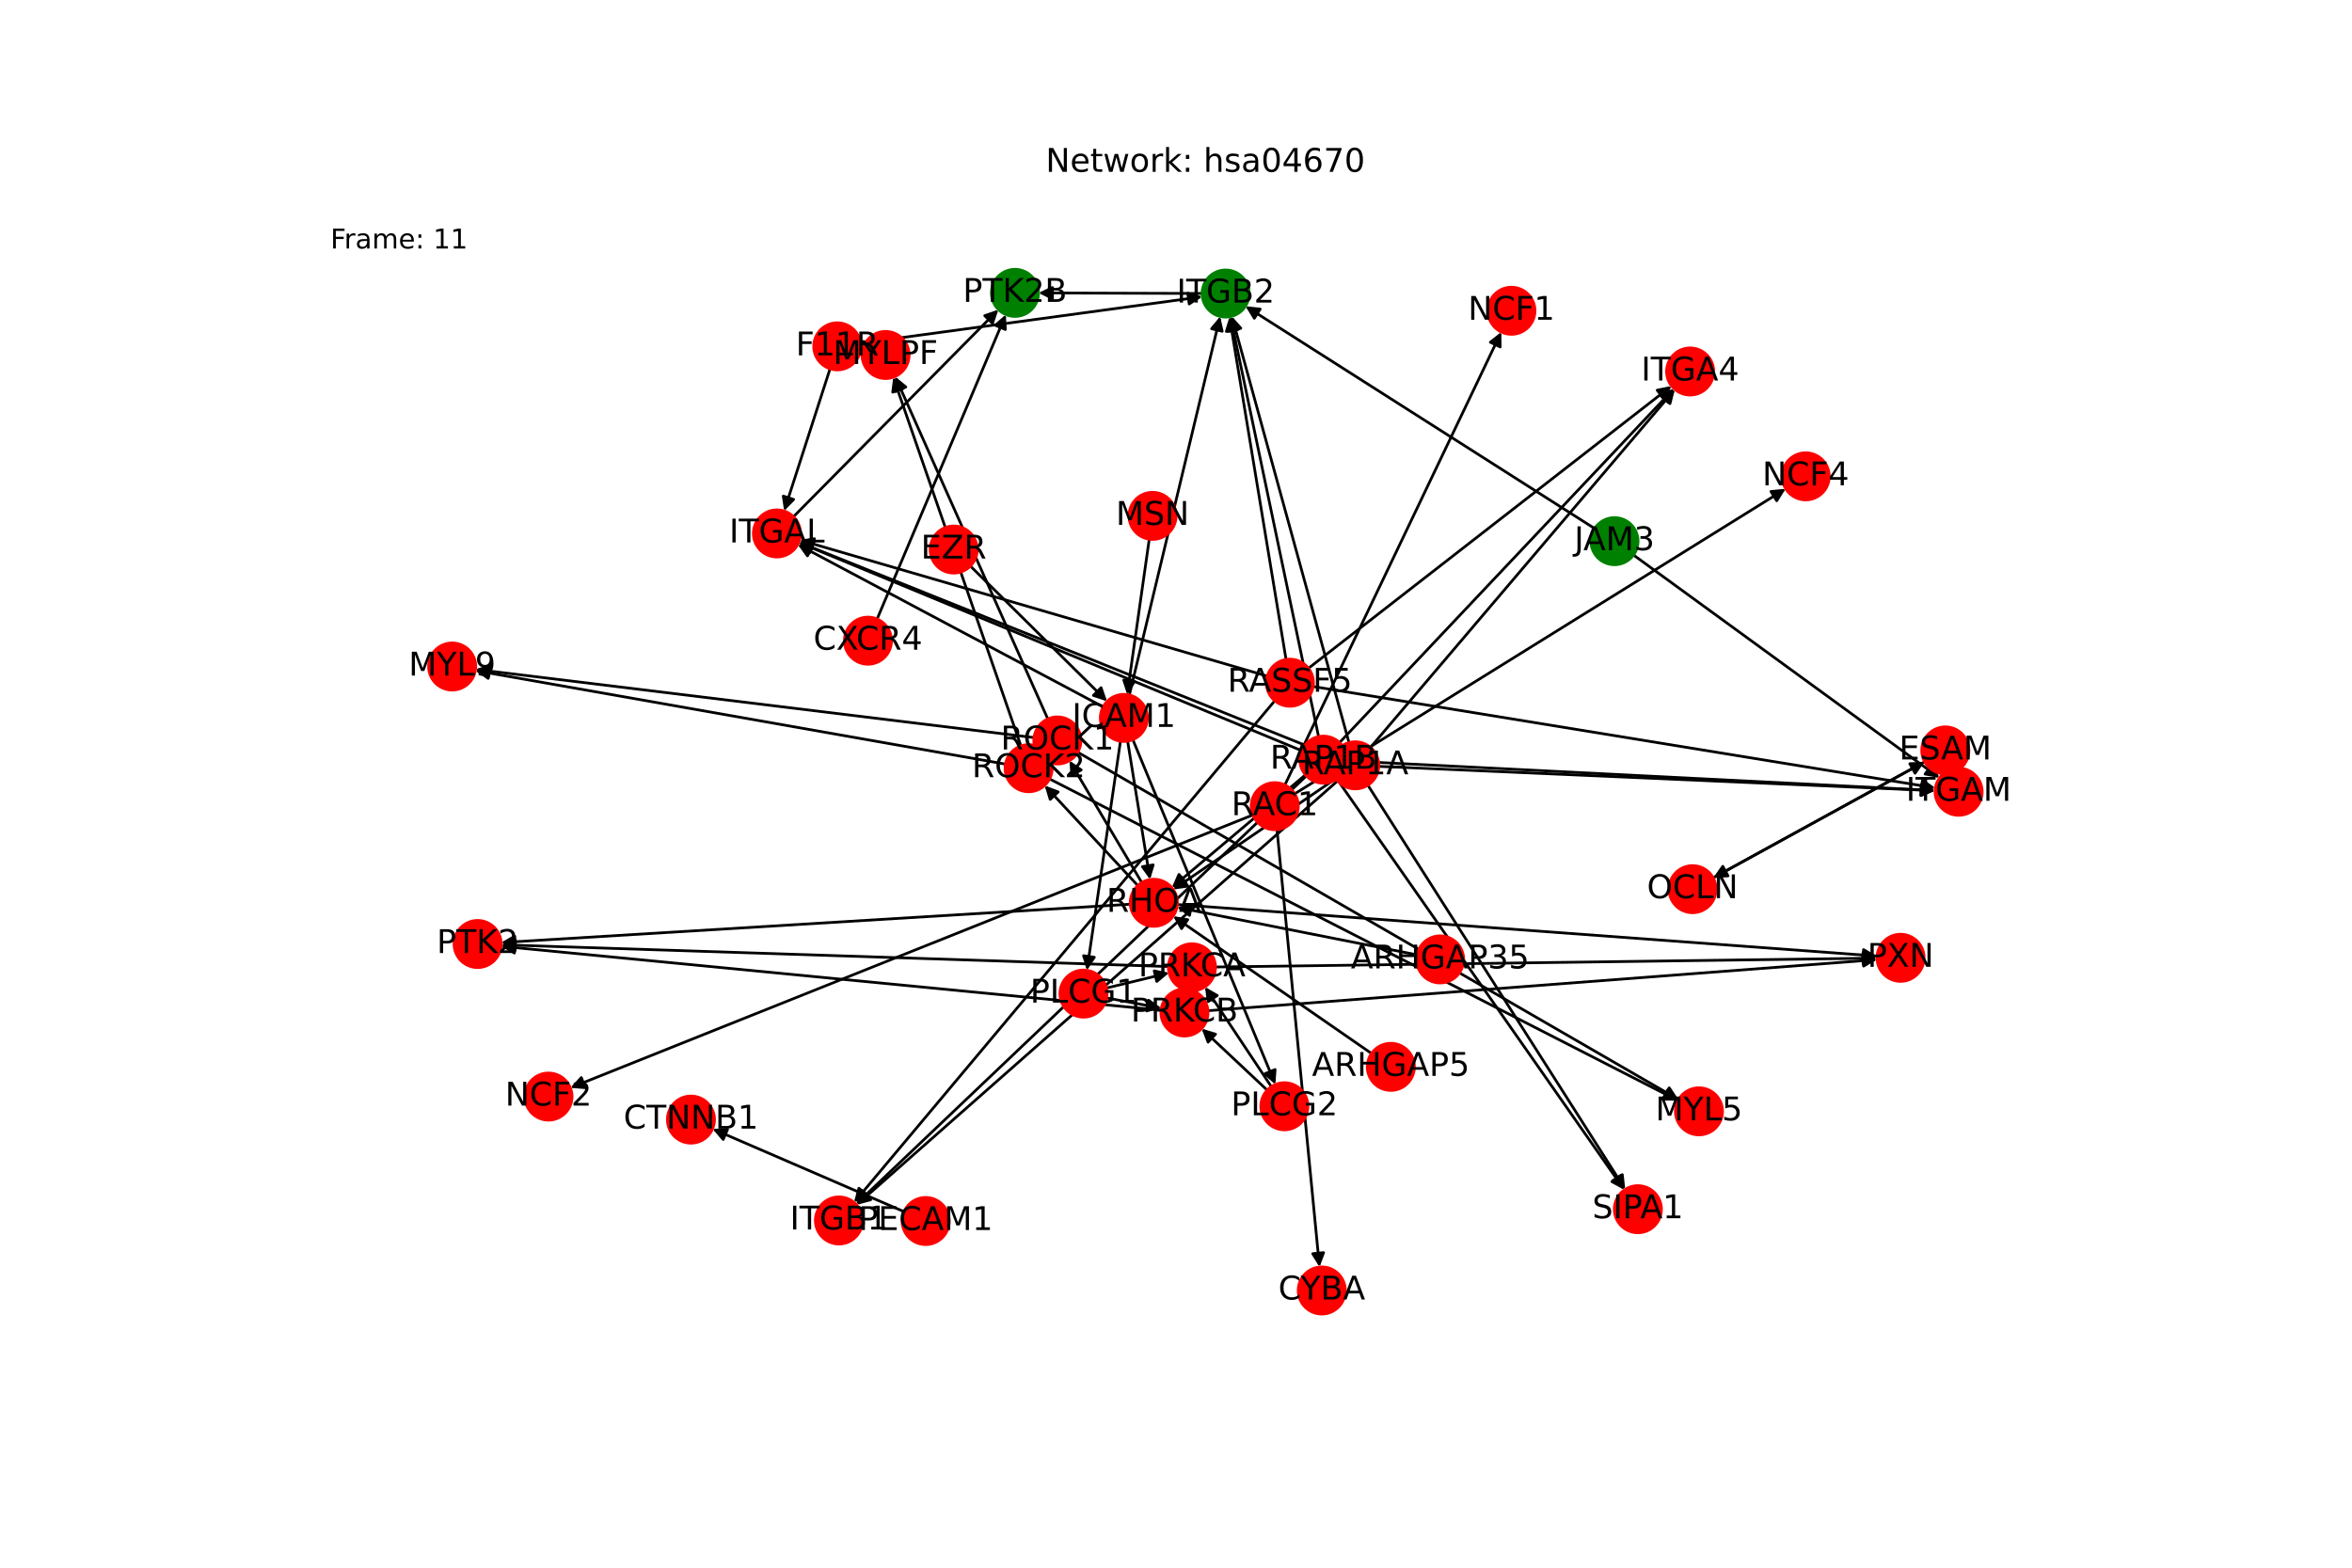 <?xml version="1.0" encoding="utf-8" standalone="no"?>
<!DOCTYPE svg PUBLIC "-//W3C//DTD SVG 1.1//EN"
  "http://www.w3.org/Graphics/SVG/1.1/DTD/svg11.dtd">
<!-- Created with matplotlib (https://matplotlib.org/) -->
<svg height="576pt" version="1.1" viewBox="0 0 864 576" width="864pt" xmlns="http://www.w3.org/2000/svg" xmlns:xlink="http://www.w3.org/1999/xlink">
 <defs>
  <style type="text/css">*{stroke-linecap:butt;stroke-linejoin:round;}</style>
 </defs>
 <g id="figure_1">
  <g id="patch_1">
   <path d="M 0 576 
L 864 576 
L 864 0 
L 0 0 
z
" style="fill:#ffffff;"/>
  </g>
  <g id="axes_1">
   <g id="patch_2">
    <path clip-path="url(#pac9d0207e3)" d="M 332.098 445.188 
Q 296.933 429.992 262.794 415.238 
" style="fill:none;stroke:#000000;stroke-linecap:round;"/>
    <path clip-path="url(#pac9d0207e3)" d="M 265.672 418.661 
L 262.794 415.238 
L 267.259 414.989 
L 265.672 418.661 
z
" style="stroke:#000000;stroke-linecap:round;"/>
   </g>
   <g id="patch_3">
    <path clip-path="url(#pac9d0207e3)" d="M 441.574 107.825 
Q 411.543 107.73 382.629 107.638 
" style="fill:none;stroke:#000000;stroke-linecap:round;"/>
    <path clip-path="url(#pac9d0207e3)" d="M 386.623 109.651 
L 382.629 107.638 
L 386.635 105.651 
L 386.623 109.651 
z
" style="stroke:#000000;stroke-linecap:round;"/>
   </g>
   <g id="patch_4">
    <path clip-path="url(#pac9d0207e3)" d="M 316.151 126.091 
Q 378.901 117.555 440.543 109.17 
" style="fill:none;stroke:#000000;stroke-linecap:round;"/>
    <path clip-path="url(#pac9d0207e3)" d="M 436.31 107.727 
L 440.543 109.17 
L 436.849 111.691 
L 436.31 107.727 
z
" style="stroke:#000000;stroke-linecap:round;"/>
   </g>
   <g id="patch_5">
    <path clip-path="url(#pac9d0207e3)" d="M 304.912 135.502 
Q 296.487 161.628 288.406 186.689 
" style="fill:none;stroke:#000000;stroke-linecap:round;"/>
    <path clip-path="url(#pac9d0207e3)" d="M 291.537 183.496 
L 288.406 186.689 
L 287.73 182.268 
L 291.537 183.496 
z
" style="stroke:#000000;stroke-linecap:round;"/>
   </g>
   <g id="patch_6">
    <path clip-path="url(#pac9d0207e3)" d="M 291.496 189.84 
Q 329.128 151.802 365.973 114.558 
" style="fill:none;stroke:#000000;stroke-linecap:round;"/>
    <path clip-path="url(#pac9d0207e3)" d="M 361.738 115.995 
L 365.973 114.558 
L 364.581 118.808 
L 361.738 115.995 
z
" style="stroke:#000000;stroke-linecap:round;"/>
   </g>
   <g id="patch_7">
    <path clip-path="url(#pac9d0207e3)" d="M 415.199 332.23 
Q 299.649 339.276 185.216 346.253 
" style="fill:none;stroke:#000000;stroke-linecap:round;"/>
    <path clip-path="url(#pac9d0207e3)" d="M 189.33 348.005 
L 185.216 346.253 
L 189.087 344.013 
L 189.33 348.005 
z
" style="stroke:#000000;stroke-linecap:round;"/>
   </g>
   <g id="patch_8">
    <path clip-path="url(#pac9d0207e3)" d="M 432.479 332.34 
Q 561.003 341.81 688.412 351.198 
" style="fill:none;stroke:#000000;stroke-linecap:round;"/>
    <path clip-path="url(#pac9d0207e3)" d="M 684.57 348.909 
L 688.412 351.198 
L 684.276 352.899 
L 684.57 348.909 
z
" style="stroke:#000000;stroke-linecap:round;"/>
   </g>
   <g id="patch_9">
    <path clip-path="url(#pac9d0207e3)" d="M 419.423 324.258 
Q 406.136 301.881 393.42 280.464 
" style="fill:none;stroke:#000000;stroke-linecap:round;"/>
    <path clip-path="url(#pac9d0207e3)" d="M 393.743 284.924 
L 393.42 280.464 
L 397.182 282.882 
L 393.743 284.924 
z
" style="stroke:#000000;stroke-linecap:round;"/>
   </g>
   <g id="patch_10">
    <path clip-path="url(#pac9d0207e3)" d="M 417.948 325.362 
Q 400.855 306.981 384.524 289.417 
" style="fill:none;stroke:#000000;stroke-linecap:round;"/>
    <path clip-path="url(#pac9d0207e3)" d="M 385.783 293.709 
L 384.524 289.417 
L 388.712 290.985 
L 385.783 293.709 
z
" style="stroke:#000000;stroke-linecap:round;"/>
   </g>
   <g id="patch_11">
    <path clip-path="url(#pac9d0207e3)" d="M 585.774 194.186 
Q 521.653 153.344 458.475 113.103 
" style="fill:none;stroke:#000000;stroke-linecap:round;"/>
    <path clip-path="url(#pac9d0207e3)" d="M 460.775 116.939 
L 458.475 113.103 
L 462.924 113.565 
L 460.775 116.939 
z
" style="stroke:#000000;stroke-linecap:round;"/>
   </g>
   <g id="patch_12">
    <path clip-path="url(#pac9d0207e3)" d="M 600.08 203.938 
Q 656.287 244.872 711.59 285.148 
" style="fill:none;stroke:#000000;stroke-linecap:round;"/>
    <path clip-path="url(#pac9d0207e3)" d="M 709.534 281.176 
L 711.59 285.148 
L 707.179 284.41 
L 709.534 281.176 
z
" style="stroke:#000000;stroke-linecap:round;"/>
   </g>
   <g id="patch_13">
    <path clip-path="url(#pac9d0207e3)" d="M 469.109 304.829 
Q 476.912 385.18 484.607 464.418 
" style="fill:none;stroke:#000000;stroke-linecap:round;"/>
    <path clip-path="url(#pac9d0207e3)" d="M 486.211 460.244 
L 484.607 464.418 
L 482.23 460.63 
L 486.211 460.244 
z
" style="stroke:#000000;stroke-linecap:round;"/>
   </g>
   <g id="patch_14">
    <path clip-path="url(#pac9d0207e3)" d="M 460.232 299.424 
Q 334.882 349.555 210.569 399.271 
" style="fill:none;stroke:#000000;stroke-linecap:round;"/>
    <path clip-path="url(#pac9d0207e3)" d="M 215.026 399.643 
L 210.569 399.271 
L 213.541 395.929 
L 215.026 399.643 
z
" style="stroke:#000000;stroke-linecap:round;"/>
   </g>
   <g id="patch_15">
    <path clip-path="url(#pac9d0207e3)" d="M 472.004 288.395 
Q 511.745 205.192 551.005 122.998 
" style="fill:none;stroke:#000000;stroke-linecap:round;"/>
    <path clip-path="url(#pac9d0207e3)" d="M 547.476 125.746 
L 551.005 122.998 
L 551.086 127.47 
L 547.476 125.746 
z
" style="stroke:#000000;stroke-linecap:round;"/>
   </g>
   <g id="patch_16">
    <path clip-path="url(#pac9d0207e3)" d="M 475.626 291.639 
Q 565.793 235.614 655.009 180.178 
" style="fill:none;stroke:#000000;stroke-linecap:round;"/>
    <path clip-path="url(#pac9d0207e3)" d="M 650.556 180.59 
L 655.009 180.178 
L 652.667 183.988 
L 650.556 180.59 
z
" style="stroke:#000000;stroke-linecap:round;"/>
   </g>
   <g id="patch_17">
    <path clip-path="url(#pac9d0207e3)" d="M 468.275 257.479 
Q 391.01 349.636 314.463 440.935 
" style="fill:none;stroke:#000000;stroke-linecap:round;"/>
    <path clip-path="url(#pac9d0207e3)" d="M 318.565 439.155 
L 314.463 440.935 
L 315.5 436.585 
L 318.565 439.155 
z
" style="stroke:#000000;stroke-linecap:round;"/>
   </g>
   <g id="patch_18">
    <path clip-path="url(#pac9d0207e3)" d="M 480.675 245.527 
Q 547.353 193.666 613.148 142.491 
" style="fill:none;stroke:#000000;stroke-linecap:round;"/>
    <path clip-path="url(#pac9d0207e3)" d="M 608.763 143.368 
L 613.148 142.491 
L 611.219 146.526 
L 608.763 143.368 
z
" style="stroke:#000000;stroke-linecap:round;"/>
   </g>
   <g id="patch_19">
    <path clip-path="url(#pac9d0207e3)" d="M 465.526 248.424 
Q 379.622 223.421 294.791 198.731 
" style="fill:none;stroke:#000000;stroke-linecap:round;"/>
    <path clip-path="url(#pac9d0207e3)" d="M 298.073 201.769 
L 294.791 198.731 
L 299.191 197.928 
L 298.073 201.769 
z
" style="stroke:#000000;stroke-linecap:round;"/>
   </g>
   <g id="patch_20">
    <path clip-path="url(#pac9d0207e3)" d="M 472.428 242.295 
Q 462.035 179.347 451.825 117.502 
" style="fill:none;stroke:#000000;stroke-linecap:round;"/>
    <path clip-path="url(#pac9d0207e3)" d="M 450.503 121.774 
L 451.825 117.502 
L 454.45 121.122 
L 450.503 121.774 
z
" style="stroke:#000000;stroke-linecap:round;"/>
   </g>
   <g id="patch_21">
    <path clip-path="url(#pac9d0207e3)" d="M 482.389 252.238 
Q 596.667 270.874 709.842 289.33 
" style="fill:none;stroke:#000000;stroke-linecap:round;"/>
    <path clip-path="url(#pac9d0207e3)" d="M 706.216 286.713 
L 709.842 289.33 
L 705.572 290.66 
L 706.216 286.713 
z
" style="stroke:#000000;stroke-linecap:round;"/>
   </g>
   <g id="patch_22">
    <path clip-path="url(#pac9d0207e3)" d="M 322.212 227.424 
Q 345.845 171.503 369.043 116.612 
" style="fill:none;stroke:#000000;stroke-linecap:round;"/>
    <path clip-path="url(#pac9d0207e3)" d="M 365.644 119.518 
L 369.043 116.612 
L 369.329 121.075 
L 365.644 119.518 
z
" style="stroke:#000000;stroke-linecap:round;"/>
   </g>
   <g id="patch_23">
    <path clip-path="url(#pac9d0207e3)" d="M 405.209 259.709 
Q 349.129 229.887 294.036 200.589 
" style="fill:none;stroke:#000000;stroke-linecap:round;"/>
    <path clip-path="url(#pac9d0207e3)" d="M 296.629 204.233 
L 294.036 200.589 
L 298.507 200.701 
L 296.629 204.233 
z
" style="stroke:#000000;stroke-linecap:round;"/>
   </g>
   <g id="patch_24">
    <path clip-path="url(#pac9d0207e3)" d="M 414.869 255.356 
Q 431.541 185.815 447.952 117.362 
" style="fill:none;stroke:#000000;stroke-linecap:round;"/>
    <path clip-path="url(#pac9d0207e3)" d="M 445.074 120.785 
L 447.952 117.362 
L 448.964 121.718 
L 445.074 120.785 
z
" style="stroke:#000000;stroke-linecap:round;"/>
   </g>
   <g id="patch_25">
    <path clip-path="url(#pac9d0207e3)" d="M 414.234 272.319 
Q 418.347 297.736 422.282 322.049 
" style="fill:none;stroke:#000000;stroke-linecap:round;"/>
    <path clip-path="url(#pac9d0207e3)" d="M 423.617 317.781 
L 422.282 322.049 
L 419.668 318.42 
L 423.617 317.781 
z
" style="stroke:#000000;stroke-linecap:round;"/>
   </g>
   <g id="patch_26">
    <path clip-path="url(#pac9d0207e3)" d="M 411.598 272.34 
Q 405.439 314.419 399.442 355.391 
" style="fill:none;stroke:#000000;stroke-linecap:round;"/>
    <path clip-path="url(#pac9d0207e3)" d="M 402 351.723 
L 399.442 355.391 
L 398.042 351.144 
L 402 351.723 
z
" style="stroke:#000000;stroke-linecap:round;"/>
   </g>
   <g id="patch_27">
    <path clip-path="url(#pac9d0207e3)" d="M 416.16 271.782 
Q 442.333 335.122 468.078 397.43 
" style="fill:none;stroke:#000000;stroke-linecap:round;"/>
    <path clip-path="url(#pac9d0207e3)" d="M 468.399 392.969 
L 468.078 397.43 
L 464.702 394.497 
L 468.399 392.969 
z
" style="stroke:#000000;stroke-linecap:round;"/>
   </g>
   <g id="patch_28">
    <path clip-path="url(#pac9d0207e3)" d="M 629.343 322.533 
Q 668.178 301.211 706.033 280.427 
" style="fill:none;stroke:#000000;stroke-linecap:round;"/>
    <path clip-path="url(#pac9d0207e3)" d="M 701.564 280.599 
L 706.033 280.427 
L 703.489 284.105 
L 701.564 280.599 
z
" style="stroke:#000000;stroke-linecap:round;"/>
   </g>
   <g id="patch_29">
    <path clip-path="url(#pac9d0207e3)" d="M 707.012 279.889 
Q 668.177 301.212 630.321 321.996 
" style="fill:none;stroke:#000000;stroke-linecap:round;"/>
    <path clip-path="url(#pac9d0207e3)" d="M 634.79 321.824 
L 630.321 321.996 
L 632.865 318.318 
L 634.79 321.824 
z
" style="stroke:#000000;stroke-linecap:round;"/>
   </g>
   <g id="patch_30">
    <path clip-path="url(#pac9d0207e3)" d="M 395.926 276.392 
Q 506.27 340.194 615.646 403.436 
" style="fill:none;stroke:#000000;stroke-linecap:round;"/>
    <path clip-path="url(#pac9d0207e3)" d="M 613.185 399.702 
L 615.646 403.436 
L 611.182 403.165 
L 613.185 399.702 
z
" style="stroke:#000000;stroke-linecap:round;"/>
   </g>
   <g id="patch_31">
    <path clip-path="url(#pac9d0207e3)" d="M 379.828 271.006 
Q 277.264 258.474 175.809 246.077 
" style="fill:none;stroke:#000000;stroke-linecap:round;"/>
    <path clip-path="url(#pac9d0207e3)" d="M 179.537 248.547 
L 175.809 246.077 
L 180.022 244.577 
L 179.537 248.547 
z
" style="stroke:#000000;stroke-linecap:round;"/>
   </g>
   <g id="patch_32">
    <path clip-path="url(#pac9d0207e3)" d="M 384.901 264.143 
Q 356.871 201.24 329.295 139.359 
" style="fill:none;stroke:#000000;stroke-linecap:round;"/>
    <path clip-path="url(#pac9d0207e3)" d="M 329.096 143.827 
L 329.295 139.359 
L 332.75 142.198 
L 329.096 143.827 
z
" style="stroke:#000000;stroke-linecap:round;"/>
   </g>
   <g id="patch_33">
    <path clip-path="url(#pac9d0207e3)" d="M 385.571 286.201 
Q 500.988 345.293 615.41 403.875 
" style="fill:none;stroke:#000000;stroke-linecap:round;"/>
    <path clip-path="url(#pac9d0207e3)" d="M 612.761 400.272 
L 615.41 403.875 
L 610.938 403.832 
L 612.761 400.272 
z
" style="stroke:#000000;stroke-linecap:round;"/>
   </g>
   <g id="patch_34">
    <path clip-path="url(#pac9d0207e3)" d="M 369.337 280.751 
Q 271.987 263.574 175.738 246.591 
" style="fill:none;stroke:#000000;stroke-linecap:round;"/>
    <path clip-path="url(#pac9d0207e3)" d="M 179.329 249.255 
L 175.738 246.591 
L 180.025 245.316 
L 179.329 249.255 
z
" style="stroke:#000000;stroke-linecap:round;"/>
   </g>
   <g id="patch_35">
    <path clip-path="url(#pac9d0207e3)" d="M 375.03 274.068 
Q 351.588 206.339 328.512 139.666 
" style="fill:none;stroke:#000000;stroke-linecap:round;"/>
    <path clip-path="url(#pac9d0207e3)" d="M 327.93 144.1 
L 328.512 139.666 
L 331.71 142.792 
L 327.93 144.1 
z
" style="stroke:#000000;stroke-linecap:round;"/>
   </g>
   <g id="patch_36">
    <path clip-path="url(#pac9d0207e3)" d="M 429.205 355.129 
Q 306.657 351.13 185.227 347.167 
" style="fill:none;stroke:#000000;stroke-linecap:round;"/>
    <path clip-path="url(#pac9d0207e3)" d="M 189.16 349.296 
L 185.227 347.167 
L 189.29 345.298 
L 189.16 349.296 
z
" style="stroke:#000000;stroke-linecap:round;"/>
   </g>
   <g id="patch_37">
    <path clip-path="url(#pac9d0207e3)" d="M 446.52 355.295 
Q 568.014 353.664 688.39 352.048 
" style="fill:none;stroke:#000000;stroke-linecap:round;"/>
    <path clip-path="url(#pac9d0207e3)" d="M 684.364 350.102 
L 688.39 352.048 
L 684.417 354.102 
L 684.364 350.102 
z
" style="stroke:#000000;stroke-linecap:round;"/>
   </g>
   <g id="patch_38">
    <path clip-path="url(#pac9d0207e3)" d="M 426.491 371.175 
Q 305.285 359.429 185.191 347.791 
" style="fill:none;stroke:#000000;stroke-linecap:round;"/>
    <path clip-path="url(#pac9d0207e3)" d="M 188.98 350.168 
L 185.191 347.791 
L 189.365 346.186 
L 188.98 350.168 
z
" style="stroke:#000000;stroke-linecap:round;"/>
   </g>
   <g id="patch_39">
    <path clip-path="url(#pac9d0207e3)" d="M 443.743 371.351 
Q 566.636 361.964 688.414 352.662 
" style="fill:none;stroke:#000000;stroke-linecap:round;"/>
    <path clip-path="url(#pac9d0207e3)" d="M 684.273 350.972 
L 688.414 352.662 
L 684.578 354.961 
L 684.273 350.972 
z
" style="stroke:#000000;stroke-linecap:round;"/>
   </g>
   <g id="patch_40">
    <path clip-path="url(#pac9d0207e3)" d="M 520.525 350.824 
Q 476.432 342.104 433.435 333.6 
" style="fill:none;stroke:#000000;stroke-linecap:round;"/>
    <path clip-path="url(#pac9d0207e3)" d="M 436.971 336.338 
L 433.435 333.6 
L 437.747 332.414 
L 436.971 336.338 
z
" style="stroke:#000000;stroke-linecap:round;"/>
   </g>
   <g id="patch_41">
    <path clip-path="url(#pac9d0207e3)" d="M 503.8 387.053 
Q 467.383 361.843 431.886 337.27 
" style="fill:none;stroke:#000000;stroke-linecap:round;"/>
    <path clip-path="url(#pac9d0207e3)" d="M 434.036 341.191 
L 431.886 337.27 
L 436.313 337.903 
L 434.036 341.191 
z
" style="stroke:#000000;stroke-linecap:round;"/>
   </g>
   <g id="patch_42">
    <path clip-path="url(#pac9d0207e3)" d="M 491.346 286.926 
Q 403.013 364.811 315.519 441.957 
" style="fill:none;stroke:#000000;stroke-linecap:round;"/>
    <path clip-path="url(#pac9d0207e3)" d="M 319.842 440.812 
L 315.519 441.957 
L 317.196 437.812 
L 319.842 440.812 
z
" style="stroke:#000000;stroke-linecap:round;"/>
   </g>
   <g id="patch_43">
    <path clip-path="url(#pac9d0207e3)" d="M 503.454 274.597 
Q 559.355 208.842 614.532 143.939 
" style="fill:none;stroke:#000000;stroke-linecap:round;"/>
    <path clip-path="url(#pac9d0207e3)" d="M 610.417 145.691 
L 614.532 143.939 
L 613.465 148.282 
L 610.417 145.691 
z
" style="stroke:#000000;stroke-linecap:round;"/>
   </g>
   <g id="patch_44">
    <path clip-path="url(#pac9d0207e3)" d="M 489.808 277.975 
Q 391.624 238.598 294.479 199.638 
" style="fill:none;stroke:#000000;stroke-linecap:round;"/>
    <path clip-path="url(#pac9d0207e3)" d="M 297.447 202.983 
L 294.479 199.638 
L 298.936 199.271 
L 297.447 202.983 
z
" style="stroke:#000000;stroke-linecap:round;"/>
   </g>
   <g id="patch_45">
    <path clip-path="url(#pac9d0207e3)" d="M 495.55 272.847 
Q 474.038 194.525 452.821 117.281 
" style="fill:none;stroke:#000000;stroke-linecap:round;"/>
    <path clip-path="url(#pac9d0207e3)" d="M 451.952 121.668 
L 452.821 117.281 
L 455.809 120.609 
L 451.952 121.668 
z
" style="stroke:#000000;stroke-linecap:round;"/>
   </g>
   <g id="patch_46">
    <path clip-path="url(#pac9d0207e3)" d="M 506.498 281.576 
Q 608.669 286.051 709.722 290.477 
" style="fill:none;stroke:#000000;stroke-linecap:round;"/>
    <path clip-path="url(#pac9d0207e3)" d="M 705.814 288.303 
L 709.722 290.477 
L 705.639 292.3 
L 705.814 288.303 
z
" style="stroke:#000000;stroke-linecap:round;"/>
   </g>
   <g id="patch_47">
    <path clip-path="url(#pac9d0207e3)" d="M 490.691 286.079 
Q 460.844 306.45 431.92 326.191 
" style="fill:none;stroke:#000000;stroke-linecap:round;"/>
    <path clip-path="url(#pac9d0207e3)" d="M 436.351 325.588 
L 431.92 326.191 
L 434.096 322.285 
L 436.351 325.588 
z
" style="stroke:#000000;stroke-linecap:round;"/>
   </g>
   <g id="patch_48">
    <path clip-path="url(#pac9d0207e3)" d="M 502.493 288.501 
Q 549.755 362.743 596.417 436.041 
" style="fill:none;stroke:#000000;stroke-linecap:round;"/>
    <path clip-path="url(#pac9d0207e3)" d="M 595.956 431.593 
L 596.417 436.041 
L 592.582 433.741 
L 595.956 431.593 
z
" style="stroke:#000000;stroke-linecap:round;"/>
   </g>
   <g id="patch_49">
    <path clip-path="url(#pac9d0207e3)" d="M 479.871 285.088 
Q 397.164 363.772 315.266 441.687 
" style="fill:none;stroke:#000000;stroke-linecap:round;"/>
    <path clip-path="url(#pac9d0207e3)" d="M 319.543 440.379 
L 315.266 441.687 
L 316.786 437.48 
L 319.543 440.379 
z
" style="stroke:#000000;stroke-linecap:round;"/>
   </g>
   <g id="patch_50">
    <path clip-path="url(#pac9d0207e3)" d="M 492.094 272.821 
Q 553.506 207.804 614.15 143.599 
" style="fill:none;stroke:#000000;stroke-linecap:round;"/>
    <path clip-path="url(#pac9d0207e3)" d="M 609.949 145.133 
L 614.15 143.599 
L 612.857 147.88 
L 609.949 145.133 
z
" style="stroke:#000000;stroke-linecap:round;"/>
   </g>
   <g id="patch_51">
    <path clip-path="url(#pac9d0207e3)" d="M 478.143 275.803 
Q 385.774 237.558 294.439 199.74 
" style="fill:none;stroke:#000000;stroke-linecap:round;"/>
    <path clip-path="url(#pac9d0207e3)" d="M 297.37 203.118 
L 294.439 199.74 
L 298.9 199.422 
L 297.37 203.118 
z
" style="stroke:#000000;stroke-linecap:round;"/>
   </g>
   <g id="patch_52">
    <path clip-path="url(#pac9d0207e3)" d="M 484.369 270.642 
Q 468.189 193.486 452.239 117.424 
" style="fill:none;stroke:#000000;stroke-linecap:round;"/>
    <path clip-path="url(#pac9d0207e3)" d="M 451.102 121.75 
L 452.239 117.424 
L 455.017 120.929 
L 451.102 121.75 
z
" style="stroke:#000000;stroke-linecap:round;"/>
   </g>
   <g id="patch_53">
    <path clip-path="url(#pac9d0207e3)" d="M 494.795 279.554 
Q 602.82 285.011 709.727 290.411 
" style="fill:none;stroke:#000000;stroke-linecap:round;"/>
    <path clip-path="url(#pac9d0207e3)" d="M 705.833 288.212 
L 709.727 290.411 
L 705.631 292.207 
L 705.833 288.212 
z
" style="stroke:#000000;stroke-linecap:round;"/>
   </g>
   <g id="patch_54">
    <path clip-path="url(#pac9d0207e3)" d="M 479.526 284.705 
Q 454.994 305.412 431.315 325.397 
" style="fill:none;stroke:#000000;stroke-linecap:round;"/>
    <path clip-path="url(#pac9d0207e3)" d="M 435.662 324.346 
L 431.315 325.397 
L 433.082 321.289 
L 435.662 324.346 
z
" style="stroke:#000000;stroke-linecap:round;"/>
   </g>
   <g id="patch_55">
    <path clip-path="url(#pac9d0207e3)" d="M 491.109 286.212 
Q 543.906 361.701 596.063 436.274 
" style="fill:none;stroke:#000000;stroke-linecap:round;"/>
    <path clip-path="url(#pac9d0207e3)" d="M 595.409 431.85 
L 596.063 436.274 
L 592.131 434.143 
L 595.409 431.85 
z
" style="stroke:#000000;stroke-linecap:round;"/>
   </g>
   <g id="patch_56">
    <path clip-path="url(#pac9d0207e3)" d="M 422.168 198.116 
Q 418.118 226.659 414.225 254.095 
" style="fill:none;stroke:#000000;stroke-linecap:round;"/>
    <path clip-path="url(#pac9d0207e3)" d="M 416.767 250.416 
L 414.225 254.095 
L 412.807 249.854 
L 416.767 250.416 
z
" style="stroke:#000000;stroke-linecap:round;"/>
   </g>
   <g id="patch_57">
    <path clip-path="url(#pac9d0207e3)" d="M 356.49 208.001 
Q 381.594 232.842 405.903 256.897 
" style="fill:none;stroke:#000000;stroke-linecap:round;"/>
    <path clip-path="url(#pac9d0207e3)" d="M 404.466 252.662 
L 405.903 256.897 
L 401.653 255.505 
L 404.466 252.662 
z
" style="stroke:#000000;stroke-linecap:round;"/>
   </g>
   <g id="patch_58">
    <path clip-path="url(#pac9d0207e3)" d="M 406.439 363.029 
Q 417.939 360.241 428.352 357.716 
" style="fill:none;stroke:#000000;stroke-linecap:round;"/>
    <path clip-path="url(#pac9d0207e3)" d="M 423.994 356.715 
L 428.352 357.716 
L 424.936 360.602 
L 423.994 356.715 
z
" style="stroke:#000000;stroke-linecap:round;"/>
   </g>
   <g id="patch_59">
    <path clip-path="url(#pac9d0207e3)" d="M 406.54 366.663 
Q 416.568 368.54 425.497 370.211 
" style="fill:none;stroke:#000000;stroke-linecap:round;"/>
    <path clip-path="url(#pac9d0207e3)" d="M 421.933 367.509 
L 425.497 370.211 
L 421.197 371.441 
L 421.933 367.509 
z
" style="stroke:#000000;stroke-linecap:round;"/>
   </g>
   <g id="patch_60">
    <path clip-path="url(#pac9d0207e3)" d="M 467.014 399.252 
Q 454.834 380.937 443.272 363.554 
" style="fill:none;stroke:#000000;stroke-linecap:round;"/>
    <path clip-path="url(#pac9d0207e3)" d="M 443.822 367.992 
L 443.272 363.554 
L 447.153 365.777 
L 443.822 367.992 
z
" style="stroke:#000000;stroke-linecap:round;"/>
   </g>
   <g id="patch_61">
    <path clip-path="url(#pac9d0207e3)" d="M 465.497 400.537 
Q 453.46 389.238 442.239 378.704 
" style="fill:none;stroke:#000000;stroke-linecap:round;"/>
    <path clip-path="url(#pac9d0207e3)" d="M 443.787 382.9 
L 442.239 378.704 
L 446.524 379.984 
L 443.787 382.9 
z
" style="stroke:#000000;stroke-linecap:round;"/>
   </g>
   <g id="PathCollection_1">
    <defs>
     <path d="M 0 8.66 
C 2.297 8.66 4.5 7.748 6.124 6.124 
C 7.748 4.5 8.66 2.297 8.66 -0 
C 8.66 -2.297 7.748 -4.5 6.124 -6.124 
C 4.5 -7.748 2.297 -8.66 0 -8.66 
C -2.297 -8.66 -4.5 -7.748 -6.124 -6.124 
C -7.748 -4.5 -8.66 -2.297 -8.66 0 
C -8.66 2.297 -7.748 4.5 -6.124 6.124 
C -4.5 7.748 -2.297 8.66 0 8.66 
z
" id="C0_0_e300e8bf8f"/>
    </defs>
    <g clip-path="url(#pac9d0207e3)">
     <use style="fill:#ff0000;stroke:#ff0000;" x="340.047" xlink:href="#C0_0_e300e8bf8f" y="448.624"/>
    </g>
    <g clip-path="url(#pac9d0207e3)">
     <use style="fill:#008000;stroke:#008000;" x="450.232" xlink:href="#C0_0_e300e8bf8f" y="107.852"/>
    </g>
    <g clip-path="url(#pac9d0207e3)">
     <use style="fill:#ff0000;stroke:#ff0000;" x="601.668" xlink:href="#C0_0_e300e8bf8f" y="444.289"/>
    </g>
    <g clip-path="url(#pac9d0207e3)">
     <use style="fill:#ff0000;stroke:#ff0000;" x="307.57" xlink:href="#C0_0_e300e8bf8f" y="127.258"/>
    </g>
    <g clip-path="url(#pac9d0207e3)">
     <use style="fill:#ff0000;stroke:#ff0000;" x="285.404" xlink:href="#C0_0_e300e8bf8f" y="195.998"/>
    </g>
    <g clip-path="url(#pac9d0207e3)">
     <use style="fill:#ff0000;stroke:#ff0000;" x="308.182" xlink:href="#C0_0_e300e8bf8f" y="448.426"/>
    </g>
    <g clip-path="url(#pac9d0207e3)">
     <use style="fill:#ff0000;stroke:#ff0000;" x="620.865" xlink:href="#C0_0_e300e8bf8f" y="136.489"/>
    </g>
    <g clip-path="url(#pac9d0207e3)">
     <use style="fill:#ff0000;stroke:#ff0000;" x="719.494" xlink:href="#C0_0_e300e8bf8f" y="290.905"/>
    </g>
    <g clip-path="url(#pac9d0207e3)">
     <use style="fill:#ff0000;stroke:#ff0000;" x="253.82" xlink:href="#C0_0_e300e8bf8f" y="411.36"/>
    </g>
    <g clip-path="url(#pac9d0207e3)">
     <use style="fill:#ff0000;stroke:#ff0000;" x="175.456" xlink:href="#C0_0_e300e8bf8f" y="346.848"/>
    </g>
    <g clip-path="url(#pac9d0207e3)">
     <use style="fill:#ff0000;stroke:#ff0000;" x="423.844" xlink:href="#C0_0_e300e8bf8f" y="331.703"/>
    </g>
    <g clip-path="url(#pac9d0207e3)">
     <use style="fill:#008000;stroke:#008000;" x="593.078" xlink:href="#C0_0_e300e8bf8f" y="198.839"/>
    </g>
    <g clip-path="url(#pac9d0207e3)">
     <use style="fill:#ff0000;stroke:#ff0000;" x="485.552" xlink:href="#C0_0_e300e8bf8f" y="474.153"/>
    </g>
    <g clip-path="url(#pac9d0207e3)">
     <use style="fill:#ff0000;stroke:#ff0000;" x="201.489" xlink:href="#C0_0_e300e8bf8f" y="402.903"/>
    </g>
    <g clip-path="url(#pac9d0207e3)">
     <use style="fill:#ff0000;stroke:#ff0000;" x="698.167" xlink:href="#C0_0_e300e8bf8f" y="351.917"/>
    </g>
    <g clip-path="url(#pac9d0207e3)">
     <use style="fill:#ff0000;stroke:#ff0000;" x="555.219" xlink:href="#C0_0_e300e8bf8f" y="114.177"/>
    </g>
    <g clip-path="url(#pac9d0207e3)">
     <use style="fill:#ff0000;stroke:#ff0000;" x="468.272" xlink:href="#C0_0_e300e8bf8f" y="296.209"/>
    </g>
    <g clip-path="url(#pac9d0207e3)">
     <use style="fill:#ff0000;stroke:#ff0000;" x="663.316" xlink:href="#C0_0_e300e8bf8f" y="175.017"/>
    </g>
    <g clip-path="url(#pac9d0207e3)">
     <use style="fill:#ff0000;stroke:#ff0000;" x="473.839" xlink:href="#C0_0_e300e8bf8f" y="250.843"/>
    </g>
    <g clip-path="url(#pac9d0207e3)">
     <use style="fill:#008000;stroke:#008000;" x="372.849" xlink:href="#C0_0_e300e8bf8f" y="107.607"/>
    </g>
    <g clip-path="url(#pac9d0207e3)">
     <use style="fill:#ff0000;stroke:#ff0000;" x="318.841" xlink:href="#C0_0_e300e8bf8f" y="235.399"/>
    </g>
    <g clip-path="url(#pac9d0207e3)">
     <use style="fill:#ff0000;stroke:#ff0000;" x="412.852" xlink:href="#C0_0_e300e8bf8f" y="263.774"/>
    </g>
    <g clip-path="url(#pac9d0207e3)">
     <use style="fill:#ff0000;stroke:#ff0000;" x="621.752" xlink:href="#C0_0_e300e8bf8f" y="326.701"/>
    </g>
    <g clip-path="url(#pac9d0207e3)">
     <use style="fill:#ff0000;stroke:#ff0000;" x="714.603" xlink:href="#C0_0_e300e8bf8f" y="275.721"/>
    </g>
    <g clip-path="url(#pac9d0207e3)">
     <use style="fill:#ff0000;stroke:#ff0000;" x="624.11" xlink:href="#C0_0_e300e8bf8f" y="408.33"/>
    </g>
    <g clip-path="url(#pac9d0207e3)">
     <use style="fill:#ff0000;stroke:#ff0000;" x="166.106" xlink:href="#C0_0_e300e8bf8f" y="244.891"/>
    </g>
    <g clip-path="url(#pac9d0207e3)">
     <use style="fill:#ff0000;stroke:#ff0000;" x="325.314" xlink:href="#C0_0_e300e8bf8f" y="130.425"/>
    </g>
    <g clip-path="url(#pac9d0207e3)">
     <use style="fill:#ff0000;stroke:#ff0000;" x="388.428" xlink:href="#C0_0_e300e8bf8f" y="272.057"/>
    </g>
    <g clip-path="url(#pac9d0207e3)">
     <use style="fill:#ff0000;stroke:#ff0000;" x="377.864" xlink:href="#C0_0_e300e8bf8f" y="282.255"/>
    </g>
    <g clip-path="url(#pac9d0207e3)">
     <use style="fill:#ff0000;stroke:#ff0000;" x="437.857" xlink:href="#C0_0_e300e8bf8f" y="355.412"/>
    </g>
    <g clip-path="url(#pac9d0207e3)">
     <use style="fill:#ff0000;stroke:#ff0000;" x="435.109" xlink:href="#C0_0_e300e8bf8f" y="372.01"/>
    </g>
    <g clip-path="url(#pac9d0207e3)">
     <use style="fill:#ff0000;stroke:#ff0000;" x="529.021" xlink:href="#C0_0_e300e8bf8f" y="352.505"/>
    </g>
    <g clip-path="url(#pac9d0207e3)">
     <use style="fill:#ff0000;stroke:#ff0000;" x="510.919" xlink:href="#C0_0_e300e8bf8f" y="391.981"/>
    </g>
    <g clip-path="url(#pac9d0207e3)">
     <use style="fill:#ff0000;stroke:#ff0000;" x="497.843" xlink:href="#C0_0_e300e8bf8f" y="281.197"/>
    </g>
    <g clip-path="url(#pac9d0207e3)">
     <use style="fill:#ff0000;stroke:#ff0000;" x="486.147" xlink:href="#C0_0_e300e8bf8f" y="279.117"/>
    </g>
    <g clip-path="url(#pac9d0207e3)">
     <use style="fill:#ff0000;stroke:#ff0000;" x="423.385" xlink:href="#C0_0_e300e8bf8f" y="189.539"/>
    </g>
    <g clip-path="url(#pac9d0207e3)">
     <use style="fill:#ff0000;stroke:#ff0000;" x="350.334" xlink:href="#C0_0_e300e8bf8f" y="201.908"/>
    </g>
    <g clip-path="url(#pac9d0207e3)">
     <use style="fill:#ff0000;stroke:#ff0000;" x="398.025" xlink:href="#C0_0_e300e8bf8f" y="365.069"/>
    </g>
    <g clip-path="url(#pac9d0207e3)">
     <use style="fill:#ff0000;stroke:#ff0000;" x="471.812" xlink:href="#C0_0_e300e8bf8f" y="406.466"/>
    </g>
   </g>
   <g id="text_1">
    <g clip-path="url(#pac9d0207e3)">
     <!-- PECAM1 -->
     <g transform="translate(315.35 451.935)scale(0.12 -0.12)">
      <defs>
       <path d="M 19.672 64.797 
L 19.672 37.406 
L 32.078 37.406 
Q 38.969 37.406 42.719 40.969 
Q 46.484 44.531 46.484 51.125 
Q 46.484 57.672 42.719 61.234 
Q 38.969 64.797 32.078 64.797 
z
M 9.812 72.906 
L 32.078 72.906 
Q 44.344 72.906 50.609 67.359 
Q 56.891 61.812 56.891 51.125 
Q 56.891 40.328 50.609 34.812 
Q 44.344 29.297 32.078 29.297 
L 19.672 29.297 
L 19.672 0 
L 9.812 0 
z
" id="DejaVuSans-80"/>
       <path d="M 9.812 72.906 
L 55.906 72.906 
L 55.906 64.594 
L 19.672 64.594 
L 19.672 43.016 
L 54.391 43.016 
L 54.391 34.719 
L 19.672 34.719 
L 19.672 8.297 
L 56.781 8.297 
L 56.781 0 
L 9.812 0 
z
" id="DejaVuSans-69"/>
       <path d="M 64.406 67.281 
L 64.406 56.891 
Q 59.422 61.531 53.781 63.812 
Q 48.141 66.109 41.797 66.109 
Q 29.297 66.109 22.656 58.469 
Q 16.016 50.828 16.016 36.375 
Q 16.016 21.969 22.656 14.328 
Q 29.297 6.688 41.797 6.688 
Q 48.141 6.688 53.781 8.984 
Q 59.422 11.281 64.406 15.922 
L 64.406 5.609 
Q 59.234 2.094 53.438 0.328 
Q 47.656 -1.422 41.219 -1.422 
Q 24.656 -1.422 15.125 8.703 
Q 5.609 18.844 5.609 36.375 
Q 5.609 53.953 15.125 64.078 
Q 24.656 74.219 41.219 74.219 
Q 47.75 74.219 53.531 72.484 
Q 59.328 70.75 64.406 67.281 
z
" id="DejaVuSans-67"/>
       <path d="M 34.188 63.188 
L 20.797 26.906 
L 47.609 26.906 
z
M 28.609 72.906 
L 39.797 72.906 
L 67.578 0 
L 57.328 0 
L 50.688 18.703 
L 17.828 18.703 
L 11.188 0 
L 0.781 0 
z
" id="DejaVuSans-65"/>
       <path d="M 9.812 72.906 
L 24.516 72.906 
L 43.109 23.297 
L 61.812 72.906 
L 76.516 72.906 
L 76.516 0 
L 66.891 0 
L 66.891 64.016 
L 48.094 14.016 
L 38.188 14.016 
L 19.391 64.016 
L 19.391 0 
L 9.812 0 
z
" id="DejaVuSans-77"/>
       <path d="M 12.406 8.297 
L 28.516 8.297 
L 28.516 63.922 
L 10.984 60.406 
L 10.984 69.391 
L 28.422 72.906 
L 38.281 72.906 
L 38.281 8.297 
L 54.391 8.297 
L 54.391 0 
L 12.406 0 
z
" id="DejaVuSans-49"/>
      </defs>
      <use xlink:href="#DejaVuSans-80"/>
      <use x="60.303" xlink:href="#DejaVuSans-69"/>
      <use x="123.486" xlink:href="#DejaVuSans-67"/>
      <use x="193.311" xlink:href="#DejaVuSans-65"/>
      <use x="261.719" xlink:href="#DejaVuSans-77"/>
      <use x="347.998" xlink:href="#DejaVuSans-49"/>
     </g>
    </g>
   </g>
   <g id="text_2">
    <g clip-path="url(#pac9d0207e3)">
     <!-- ITGB2 -->
     <g transform="translate(432.214 111.163)scale(0.12 -0.12)">
      <defs>
       <path d="M 9.812 72.906 
L 19.672 72.906 
L 19.672 0 
L 9.812 0 
z
" id="DejaVuSans-73"/>
       <path d="M -0.297 72.906 
L 61.375 72.906 
L 61.375 64.594 
L 35.5 64.594 
L 35.5 0 
L 25.594 0 
L 25.594 64.594 
L -0.297 64.594 
z
" id="DejaVuSans-84"/>
       <path d="M 59.516 10.406 
L 59.516 29.984 
L 43.406 29.984 
L 43.406 38.094 
L 69.281 38.094 
L 69.281 6.781 
Q 63.578 2.734 56.688 0.656 
Q 49.812 -1.422 42 -1.422 
Q 24.906 -1.422 15.25 8.562 
Q 5.609 18.562 5.609 36.375 
Q 5.609 54.25 15.25 64.234 
Q 24.906 74.219 42 74.219 
Q 49.125 74.219 55.547 72.453 
Q 61.969 70.703 67.391 67.281 
L 67.391 56.781 
Q 61.922 61.422 55.766 63.766 
Q 49.609 66.109 42.828 66.109 
Q 29.438 66.109 22.719 58.641 
Q 16.016 51.172 16.016 36.375 
Q 16.016 21.625 22.719 14.156 
Q 29.438 6.688 42.828 6.688 
Q 48.047 6.688 52.141 7.594 
Q 56.25 8.5 59.516 10.406 
z
" id="DejaVuSans-71"/>
       <path d="M 19.672 34.812 
L 19.672 8.109 
L 35.5 8.109 
Q 43.453 8.109 47.281 11.406 
Q 51.125 14.703 51.125 21.484 
Q 51.125 28.328 47.281 31.562 
Q 43.453 34.812 35.5 34.812 
z
M 19.672 64.797 
L 19.672 42.828 
L 34.281 42.828 
Q 41.5 42.828 45.031 45.531 
Q 48.578 48.25 48.578 53.812 
Q 48.578 59.328 45.031 62.062 
Q 41.5 64.797 34.281 64.797 
z
M 9.812 72.906 
L 35.016 72.906 
Q 46.297 72.906 52.391 68.219 
Q 58.5 63.531 58.5 54.891 
Q 58.5 48.188 55.375 44.234 
Q 52.25 40.281 46.188 39.312 
Q 53.469 37.75 57.5 32.781 
Q 61.531 27.828 61.531 20.406 
Q 61.531 10.641 54.891 5.312 
Q 48.25 0 35.984 0 
L 9.812 0 
z
" id="DejaVuSans-66"/>
       <path d="M 19.188 8.297 
L 53.609 8.297 
L 53.609 0 
L 7.328 0 
L 7.328 8.297 
Q 12.938 14.109 22.625 23.891 
Q 32.328 33.688 34.812 36.531 
Q 39.547 41.844 41.422 45.531 
Q 43.312 49.219 43.312 52.781 
Q 43.312 58.594 39.234 62.25 
Q 35.156 65.922 28.609 65.922 
Q 23.969 65.922 18.812 64.312 
Q 13.672 62.703 7.812 59.422 
L 7.812 69.391 
Q 13.766 71.781 18.938 73 
Q 24.125 74.219 28.422 74.219 
Q 39.75 74.219 46.484 68.547 
Q 53.219 62.891 53.219 53.422 
Q 53.219 48.922 51.531 44.891 
Q 49.859 40.875 45.406 35.406 
Q 44.188 33.984 37.641 27.219 
Q 31.109 20.453 19.188 8.297 
z
" id="DejaVuSans-50"/>
      </defs>
      <use xlink:href="#DejaVuSans-73"/>
      <use x="29.492" xlink:href="#DejaVuSans-84"/>
      <use x="90.576" xlink:href="#DejaVuSans-71"/>
      <use x="168.066" xlink:href="#DejaVuSans-66"/>
      <use x="236.67" xlink:href="#DejaVuSans-50"/>
     </g>
    </g>
   </g>
   <g id="text_3">
    <g clip-path="url(#pac9d0207e3)">
     <!-- SIPA1 -->
     <g transform="translate(584.932 447.6)scale(0.12 -0.12)">
      <defs>
       <path d="M 53.516 70.516 
L 53.516 60.891 
Q 47.906 63.578 42.922 64.891 
Q 37.938 66.219 33.297 66.219 
Q 25.25 66.219 20.875 63.094 
Q 16.5 59.969 16.5 54.203 
Q 16.5 49.359 19.406 46.891 
Q 22.312 44.438 30.422 42.922 
L 36.375 41.703 
Q 47.406 39.594 52.656 34.297 
Q 57.906 29 57.906 20.125 
Q 57.906 9.516 50.797 4.047 
Q 43.703 -1.422 29.984 -1.422 
Q 24.812 -1.422 18.969 -0.25 
Q 13.141 0.922 6.891 3.219 
L 6.891 13.375 
Q 12.891 10.016 18.656 8.297 
Q 24.422 6.594 29.984 6.594 
Q 38.422 6.594 43.016 9.906 
Q 47.609 13.234 47.609 19.391 
Q 47.609 24.75 44.312 27.781 
Q 41.016 30.812 33.5 32.328 
L 27.484 33.5 
Q 16.453 35.688 11.516 40.375 
Q 6.594 45.062 6.594 53.422 
Q 6.594 63.094 13.406 68.656 
Q 20.219 74.219 32.172 74.219 
Q 37.312 74.219 42.625 73.281 
Q 47.953 72.359 53.516 70.516 
z
" id="DejaVuSans-83"/>
      </defs>
      <use xlink:href="#DejaVuSans-83"/>
      <use x="63.477" xlink:href="#DejaVuSans-73"/>
      <use x="92.969" xlink:href="#DejaVuSans-80"/>
      <use x="146.896" xlink:href="#DejaVuSans-65"/>
      <use x="215.305" xlink:href="#DejaVuSans-49"/>
     </g>
    </g>
   </g>
   <g id="text_4">
    <g clip-path="url(#pac9d0207e3)">
     <!-- F11R -->
     <g transform="translate(292.315 130.569)scale(0.12 -0.12)">
      <defs>
       <path d="M 9.812 72.906 
L 51.703 72.906 
L 51.703 64.594 
L 19.672 64.594 
L 19.672 43.109 
L 48.578 43.109 
L 48.578 34.812 
L 19.672 34.812 
L 19.672 0 
L 9.812 0 
z
" id="DejaVuSans-70"/>
       <path d="M 44.391 34.188 
Q 47.562 33.109 50.562 29.594 
Q 53.562 26.078 56.594 19.922 
L 66.609 0 
L 56 0 
L 46.688 18.703 
Q 43.062 26.031 39.672 28.422 
Q 36.281 30.812 30.422 30.812 
L 19.672 30.812 
L 19.672 0 
L 9.812 0 
L 9.812 72.906 
L 32.078 72.906 
Q 44.578 72.906 50.734 67.672 
Q 56.891 62.453 56.891 51.906 
Q 56.891 45.016 53.688 40.469 
Q 50.484 35.938 44.391 34.188 
z
M 19.672 64.797 
L 19.672 38.922 
L 32.078 38.922 
Q 39.203 38.922 42.844 42.219 
Q 46.484 45.516 46.484 51.906 
Q 46.484 58.297 42.844 61.547 
Q 39.203 64.797 32.078 64.797 
z
" id="DejaVuSans-82"/>
      </defs>
      <use xlink:href="#DejaVuSans-70"/>
      <use x="57.52" xlink:href="#DejaVuSans-49"/>
      <use x="121.143" xlink:href="#DejaVuSans-49"/>
      <use x="184.766" xlink:href="#DejaVuSans-82"/>
     </g>
    </g>
   </g>
   <g id="text_5">
    <g clip-path="url(#pac9d0207e3)">
     <!-- ITGAL -->
     <g transform="translate(267.873 199.31)scale(0.12 -0.12)">
      <defs>
       <path d="M 9.812 72.906 
L 19.672 72.906 
L 19.672 8.297 
L 55.172 8.297 
L 55.172 0 
L 9.812 0 
z
" id="DejaVuSans-76"/>
      </defs>
      <use xlink:href="#DejaVuSans-73"/>
      <use x="29.492" xlink:href="#DejaVuSans-84"/>
      <use x="90.576" xlink:href="#DejaVuSans-71"/>
      <use x="168.066" xlink:href="#DejaVuSans-65"/>
      <use x="236.475" xlink:href="#DejaVuSans-76"/>
     </g>
    </g>
   </g>
   <g id="text_6">
    <g clip-path="url(#pac9d0207e3)">
     <!-- ITGB1 -->
     <g transform="translate(290.164 451.738)scale(0.12 -0.12)">
      <use xlink:href="#DejaVuSans-73"/>
      <use x="29.492" xlink:href="#DejaVuSans-84"/>
      <use x="90.576" xlink:href="#DejaVuSans-71"/>
      <use x="168.066" xlink:href="#DejaVuSans-66"/>
      <use x="236.67" xlink:href="#DejaVuSans-49"/>
     </g>
    </g>
   </g>
   <g id="text_7">
    <g clip-path="url(#pac9d0207e3)">
     <!-- ITGA4 -->
     <g transform="translate(602.86 139.8)scale(0.12 -0.12)">
      <defs>
       <path d="M 37.797 64.312 
L 12.891 25.391 
L 37.797 25.391 
z
M 35.203 72.906 
L 47.609 72.906 
L 47.609 25.391 
L 58.016 25.391 
L 58.016 17.188 
L 47.609 17.188 
L 47.609 0 
L 37.797 0 
L 37.797 17.188 
L 4.891 17.188 
L 4.891 26.703 
z
" id="DejaVuSans-52"/>
      </defs>
      <use xlink:href="#DejaVuSans-73"/>
      <use x="29.492" xlink:href="#DejaVuSans-84"/>
      <use x="90.576" xlink:href="#DejaVuSans-71"/>
      <use x="168.066" xlink:href="#DejaVuSans-65"/>
      <use x="236.475" xlink:href="#DejaVuSans-52"/>
     </g>
    </g>
   </g>
   <g id="text_8">
    <g clip-path="url(#pac9d0207e3)">
     <!-- ITGAM -->
     <g transform="translate(700.129 294.216)scale(0.12 -0.12)">
      <use xlink:href="#DejaVuSans-73"/>
      <use x="29.492" xlink:href="#DejaVuSans-84"/>
      <use x="90.576" xlink:href="#DejaVuSans-71"/>
      <use x="168.066" xlink:href="#DejaVuSans-65"/>
      <use x="236.475" xlink:href="#DejaVuSans-77"/>
     </g>
    </g>
   </g>
   <g id="text_9">
    <g clip-path="url(#pac9d0207e3)">
     <!-- CTNNB1 -->
     <g transform="translate(229.054 414.671)scale(0.12 -0.12)">
      <defs>
       <path d="M 9.812 72.906 
L 23.094 72.906 
L 55.422 11.922 
L 55.422 72.906 
L 64.984 72.906 
L 64.984 0 
L 51.703 0 
L 19.391 60.984 
L 19.391 0 
L 9.812 0 
z
" id="DejaVuSans-78"/>
      </defs>
      <use xlink:href="#DejaVuSans-67"/>
      <use x="69.824" xlink:href="#DejaVuSans-84"/>
      <use x="130.908" xlink:href="#DejaVuSans-78"/>
      <use x="205.713" xlink:href="#DejaVuSans-78"/>
      <use x="280.518" xlink:href="#DejaVuSans-66"/>
      <use x="349.121" xlink:href="#DejaVuSans-49"/>
     </g>
    </g>
   </g>
   <g id="text_10">
    <g clip-path="url(#pac9d0207e3)">
     <!-- PTK2 -->
     <g transform="translate(160.421 350.159)scale(0.12 -0.12)">
      <defs>
       <path d="M 9.812 72.906 
L 19.672 72.906 
L 19.672 42.094 
L 52.391 72.906 
L 65.094 72.906 
L 28.906 38.922 
L 67.672 0 
L 54.688 0 
L 19.672 35.109 
L 19.672 0 
L 9.812 0 
z
" id="DejaVuSans-75"/>
      </defs>
      <use xlink:href="#DejaVuSans-80"/>
      <use x="60.303" xlink:href="#DejaVuSans-84"/>
      <use x="121.387" xlink:href="#DejaVuSans-75"/>
      <use x="186.963" xlink:href="#DejaVuSans-50"/>
     </g>
    </g>
   </g>
   <g id="text_11">
    <g clip-path="url(#pac9d0207e3)">
     <!-- RHOA -->
     <g transform="translate(406.44 335.015)scale(0.12 -0.12)">
      <defs>
       <path d="M 9.812 72.906 
L 19.672 72.906 
L 19.672 43.016 
L 55.516 43.016 
L 55.516 72.906 
L 65.375 72.906 
L 65.375 0 
L 55.516 0 
L 55.516 34.719 
L 19.672 34.719 
L 19.672 0 
L 9.812 0 
z
" id="DejaVuSans-72"/>
       <path d="M 39.406 66.219 
Q 28.656 66.219 22.328 58.203 
Q 16.016 50.203 16.016 36.375 
Q 16.016 22.609 22.328 14.594 
Q 28.656 6.594 39.406 6.594 
Q 50.141 6.594 56.422 14.594 
Q 62.703 22.609 62.703 36.375 
Q 62.703 50.203 56.422 58.203 
Q 50.141 66.219 39.406 66.219 
z
M 39.406 74.219 
Q 54.734 74.219 63.906 63.938 
Q 73.094 53.656 73.094 36.375 
Q 73.094 19.141 63.906 8.859 
Q 54.734 -1.422 39.406 -1.422 
Q 24.031 -1.422 14.812 8.828 
Q 5.609 19.094 5.609 36.375 
Q 5.609 53.656 14.812 63.938 
Q 24.031 74.219 39.406 74.219 
z
" id="DejaVuSans-79"/>
      </defs>
      <use xlink:href="#DejaVuSans-82"/>
      <use x="69.482" xlink:href="#DejaVuSans-72"/>
      <use x="144.678" xlink:href="#DejaVuSans-79"/>
      <use x="221.639" xlink:href="#DejaVuSans-65"/>
     </g>
    </g>
   </g>
   <g id="text_12">
    <g clip-path="url(#pac9d0207e3)">
     <!-- JAM3 -->
     <g transform="translate(578.314 202.15)scale(0.12 -0.12)">
      <defs>
       <path d="M 9.812 72.906 
L 19.672 72.906 
L 19.672 5.078 
Q 19.672 -8.109 14.672 -14.062 
Q 9.672 -20.016 -1.422 -20.016 
L -5.172 -20.016 
L -5.172 -11.719 
L -2.094 -11.719 
Q 4.438 -11.719 7.125 -8.047 
Q 9.812 -4.391 9.812 5.078 
z
" id="DejaVuSans-74"/>
       <path d="M 40.578 39.312 
Q 47.656 37.797 51.625 33 
Q 55.609 28.219 55.609 21.188 
Q 55.609 10.406 48.188 4.484 
Q 40.766 -1.422 27.094 -1.422 
Q 22.516 -1.422 17.656 -0.516 
Q 12.797 0.391 7.625 2.203 
L 7.625 11.719 
Q 11.719 9.328 16.594 8.109 
Q 21.484 6.891 26.812 6.891 
Q 36.078 6.891 40.938 10.547 
Q 45.797 14.203 45.797 21.188 
Q 45.797 27.641 41.281 31.266 
Q 36.766 34.906 28.719 34.906 
L 20.219 34.906 
L 20.219 43.016 
L 29.109 43.016 
Q 36.375 43.016 40.234 45.922 
Q 44.094 48.828 44.094 54.297 
Q 44.094 59.906 40.109 62.906 
Q 36.141 65.922 28.719 65.922 
Q 24.656 65.922 20.016 65.031 
Q 15.375 64.156 9.812 62.312 
L 9.812 71.094 
Q 15.438 72.656 20.344 73.438 
Q 25.25 74.219 29.594 74.219 
Q 40.828 74.219 47.359 69.109 
Q 53.906 64.016 53.906 55.328 
Q 53.906 49.266 50.438 45.094 
Q 46.969 40.922 40.578 39.312 
z
" id="DejaVuSans-51"/>
      </defs>
      <use xlink:href="#DejaVuSans-74"/>
      <use x="27.742" xlink:href="#DejaVuSans-65"/>
      <use x="96.15" xlink:href="#DejaVuSans-77"/>
      <use x="182.43" xlink:href="#DejaVuSans-51"/>
     </g>
    </g>
   </g>
   <g id="text_13">
    <g clip-path="url(#pac9d0207e3)">
     <!-- CYBA -->
     <g transform="translate(469.582 477.464)scale(0.12 -0.12)">
      <defs>
       <path d="M -0.203 72.906 
L 10.406 72.906 
L 30.609 42.922 
L 50.688 72.906 
L 61.281 72.906 
L 35.5 34.719 
L 35.5 0 
L 25.594 0 
L 25.594 34.719 
z
" id="DejaVuSans-89"/>
      </defs>
      <use xlink:href="#DejaVuSans-67"/>
      <use x="68.074" xlink:href="#DejaVuSans-89"/>
      <use x="129.158" xlink:href="#DejaVuSans-66"/>
      <use x="197.762" xlink:href="#DejaVuSans-65"/>
     </g>
    </g>
   </g>
   <g id="text_14">
    <g clip-path="url(#pac9d0207e3)">
     <!-- NCF2 -->
     <g transform="translate(185.542 406.214)scale(0.12 -0.12)">
      <use xlink:href="#DejaVuSans-78"/>
      <use x="74.805" xlink:href="#DejaVuSans-67"/>
      <use x="144.629" xlink:href="#DejaVuSans-70"/>
      <use x="202.148" xlink:href="#DejaVuSans-50"/>
     </g>
    </g>
   </g>
   <g id="text_15">
    <g clip-path="url(#pac9d0207e3)">
     <!-- PXN -->
     <g transform="translate(685.95 355.228)scale(0.12 -0.12)">
      <defs>
       <path d="M 6.297 72.906 
L 16.891 72.906 
L 35.016 45.797 
L 53.219 72.906 
L 63.812 72.906 
L 40.375 37.891 
L 65.375 0 
L 54.781 0 
L 34.281 31 
L 13.625 0 
L 2.984 0 
L 29 38.922 
z
" id="DejaVuSans-88"/>
      </defs>
      <use xlink:href="#DejaVuSans-80"/>
      <use x="60.303" xlink:href="#DejaVuSans-88"/>
      <use x="128.809" xlink:href="#DejaVuSans-78"/>
     </g>
    </g>
   </g>
   <g id="text_16">
    <g clip-path="url(#pac9d0207e3)">
     <!-- NCF1 -->
     <g transform="translate(539.272 117.488)scale(0.12 -0.12)">
      <use xlink:href="#DejaVuSans-78"/>
      <use x="74.805" xlink:href="#DejaVuSans-67"/>
      <use x="144.629" xlink:href="#DejaVuSans-70"/>
      <use x="202.148" xlink:href="#DejaVuSans-49"/>
     </g>
    </g>
   </g>
   <g id="text_17">
    <g clip-path="url(#pac9d0207e3)">
     <!-- RAC1 -->
     <g transform="translate(452.336 299.52)scale(0.12 -0.12)">
      <use xlink:href="#DejaVuSans-82"/>
      <use x="65.482" xlink:href="#DejaVuSans-65"/>
      <use x="132.141" xlink:href="#DejaVuSans-67"/>
      <use x="201.965" xlink:href="#DejaVuSans-49"/>
     </g>
    </g>
   </g>
   <g id="text_18">
    <g clip-path="url(#pac9d0207e3)">
     <!-- NCF4 -->
     <g transform="translate(647.37 178.328)scale(0.12 -0.12)">
      <use xlink:href="#DejaVuSans-78"/>
      <use x="74.805" xlink:href="#DejaVuSans-67"/>
      <use x="144.629" xlink:href="#DejaVuSans-70"/>
      <use x="202.148" xlink:href="#DejaVuSans-52"/>
     </g>
    </g>
   </g>
   <g id="text_19">
    <g clip-path="url(#pac9d0207e3)">
     <!-- RASSF5 -->
     <g transform="translate(450.919 254.155)scale(0.12 -0.12)">
      <defs>
       <path d="M 10.797 72.906 
L 49.516 72.906 
L 49.516 64.594 
L 19.828 64.594 
L 19.828 46.734 
Q 21.969 47.469 24.109 47.828 
Q 26.266 48.188 28.422 48.188 
Q 40.625 48.188 47.75 41.5 
Q 54.891 34.812 54.891 23.391 
Q 54.891 11.625 47.562 5.094 
Q 40.234 -1.422 26.906 -1.422 
Q 22.312 -1.422 17.547 -0.641 
Q 12.797 0.141 7.719 1.703 
L 7.719 11.625 
Q 12.109 9.234 16.797 8.062 
Q 21.484 6.891 26.703 6.891 
Q 35.156 6.891 40.078 11.328 
Q 45.016 15.766 45.016 23.391 
Q 45.016 31 40.078 35.438 
Q 35.156 39.891 26.703 39.891 
Q 22.75 39.891 18.812 39.016 
Q 14.891 38.141 10.797 36.281 
z
" id="DejaVuSans-53"/>
      </defs>
      <use xlink:href="#DejaVuSans-82"/>
      <use x="65.482" xlink:href="#DejaVuSans-65"/>
      <use x="133.891" xlink:href="#DejaVuSans-83"/>
      <use x="197.367" xlink:href="#DejaVuSans-83"/>
      <use x="260.844" xlink:href="#DejaVuSans-70"/>
      <use x="318.363" xlink:href="#DejaVuSans-53"/>
     </g>
    </g>
   </g>
   <g id="text_20">
    <g clip-path="url(#pac9d0207e3)">
     <!-- PTK2B -->
     <g transform="translate(353.698 110.919)scale(0.12 -0.12)">
      <use xlink:href="#DejaVuSans-80"/>
      <use x="60.303" xlink:href="#DejaVuSans-84"/>
      <use x="121.387" xlink:href="#DejaVuSans-75"/>
      <use x="186.963" xlink:href="#DejaVuSans-50"/>
      <use x="250.586" xlink:href="#DejaVuSans-66"/>
     </g>
    </g>
   </g>
   <g id="text_21">
    <g clip-path="url(#pac9d0207e3)">
     <!-- CXCR4 -->
     <g transform="translate(298.8 238.71)scale(0.12 -0.12)">
      <use xlink:href="#DejaVuSans-67"/>
      <use x="69.824" xlink:href="#DejaVuSans-88"/>
      <use x="131.08" xlink:href="#DejaVuSans-67"/>
      <use x="200.904" xlink:href="#DejaVuSans-82"/>
      <use x="270.387" xlink:href="#DejaVuSans-52"/>
     </g>
    </g>
   </g>
   <g id="text_22">
    <g clip-path="url(#pac9d0207e3)">
     <!-- ICAM1 -->
     <g transform="translate(393.793 267.085)scale(0.12 -0.12)">
      <use xlink:href="#DejaVuSans-73"/>
      <use x="29.492" xlink:href="#DejaVuSans-67"/>
      <use x="99.316" xlink:href="#DejaVuSans-65"/>
      <use x="167.725" xlink:href="#DejaVuSans-77"/>
      <use x="254.004" xlink:href="#DejaVuSans-49"/>
     </g>
    </g>
   </g>
   <g id="text_23">
    <g clip-path="url(#pac9d0207e3)">
     <!-- OCLN -->
     <g transform="translate(605.007 330.012)scale(0.12 -0.12)">
      <use xlink:href="#DejaVuSans-79"/>
      <use x="78.711" xlink:href="#DejaVuSans-67"/>
      <use x="148.535" xlink:href="#DejaVuSans-76"/>
      <use x="204.248" xlink:href="#DejaVuSans-78"/>
     </g>
    </g>
   </g>
   <g id="text_24">
    <g clip-path="url(#pac9d0207e3)">
     <!-- ESAM -->
     <g transform="translate(697.609 279.033)scale(0.12 -0.12)">
      <use xlink:href="#DejaVuSans-69"/>
      <use x="63.184" xlink:href="#DejaVuSans-83"/>
      <use x="128.535" xlink:href="#DejaVuSans-65"/>
      <use x="196.943" xlink:href="#DejaVuSans-77"/>
     </g>
    </g>
   </g>
   <g id="text_25">
    <g clip-path="url(#pac9d0207e3)">
     <!-- MYL5 -->
     <g transform="translate(608.108 411.641)scale(0.12 -0.12)">
      <use xlink:href="#DejaVuSans-77"/>
      <use x="86.279" xlink:href="#DejaVuSans-89"/>
      <use x="147.363" xlink:href="#DejaVuSans-76"/>
      <use x="203.076" xlink:href="#DejaVuSans-53"/>
     </g>
    </g>
   </g>
   <g id="text_26">
    <g clip-path="url(#pac9d0207e3)">
     <!-- MYL9 -->
     <g transform="translate(150.104 248.203)scale(0.12 -0.12)">
      <defs>
       <path d="M 10.984 1.516 
L 10.984 10.5 
Q 14.703 8.734 18.5 7.812 
Q 22.312 6.891 25.984 6.891 
Q 35.75 6.891 40.891 13.453 
Q 46.047 20.016 46.781 33.406 
Q 43.953 29.203 39.594 26.953 
Q 35.25 24.703 29.984 24.703 
Q 19.047 24.703 12.672 31.312 
Q 6.297 37.938 6.297 49.422 
Q 6.297 60.641 12.938 67.422 
Q 19.578 74.219 30.609 74.219 
Q 43.266 74.219 49.922 64.516 
Q 56.594 54.828 56.594 36.375 
Q 56.594 19.141 48.406 8.859 
Q 40.234 -1.422 26.422 -1.422 
Q 22.703 -1.422 18.891 -0.688 
Q 15.094 0.047 10.984 1.516 
z
M 30.609 32.422 
Q 37.25 32.422 41.125 36.953 
Q 45.016 41.5 45.016 49.422 
Q 45.016 57.281 41.125 61.844 
Q 37.25 66.406 30.609 66.406 
Q 23.969 66.406 20.094 61.844 
Q 16.219 57.281 16.219 49.422 
Q 16.219 41.5 20.094 36.953 
Q 23.969 32.422 30.609 32.422 
z
" id="DejaVuSans-57"/>
      </defs>
      <use xlink:href="#DejaVuSans-77"/>
      <use x="86.279" xlink:href="#DejaVuSans-89"/>
      <use x="147.363" xlink:href="#DejaVuSans-76"/>
      <use x="203.076" xlink:href="#DejaVuSans-57"/>
     </g>
    </g>
   </g>
   <g id="text_27">
    <g clip-path="url(#pac9d0207e3)">
     <!-- MYLPF -->
     <g transform="translate(306.06 133.736)scale(0.12 -0.12)">
      <use xlink:href="#DejaVuSans-77"/>
      <use x="86.279" xlink:href="#DejaVuSans-89"/>
      <use x="147.363" xlink:href="#DejaVuSans-76"/>
      <use x="203.076" xlink:href="#DejaVuSans-80"/>
      <use x="263.379" xlink:href="#DejaVuSans-70"/>
     </g>
    </g>
   </g>
   <g id="text_28">
    <g clip-path="url(#pac9d0207e3)">
     <!-- ROCK1 -->
     <g transform="translate(367.594 275.368)scale(0.12 -0.12)">
      <use xlink:href="#DejaVuSans-82"/>
      <use x="69.482" xlink:href="#DejaVuSans-79"/>
      <use x="148.193" xlink:href="#DejaVuSans-67"/>
      <use x="218.018" xlink:href="#DejaVuSans-75"/>
      <use x="283.594" xlink:href="#DejaVuSans-49"/>
     </g>
    </g>
   </g>
   <g id="text_29">
    <g clip-path="url(#pac9d0207e3)">
     <!-- ROCK2 -->
     <g transform="translate(357.03 285.566)scale(0.12 -0.12)">
      <use xlink:href="#DejaVuSans-82"/>
      <use x="69.482" xlink:href="#DejaVuSans-79"/>
      <use x="148.193" xlink:href="#DejaVuSans-67"/>
      <use x="218.018" xlink:href="#DejaVuSans-75"/>
      <use x="283.594" xlink:href="#DejaVuSans-50"/>
     </g>
    </g>
   </g>
   <g id="text_30">
    <g clip-path="url(#pac9d0207e3)">
     <!-- PRKCA -->
     <g transform="translate(418.172 358.723)scale(0.12 -0.12)">
      <use xlink:href="#DejaVuSans-80"/>
      <use x="60.303" xlink:href="#DejaVuSans-82"/>
      <use x="129.785" xlink:href="#DejaVuSans-75"/>
      <use x="189.861" xlink:href="#DejaVuSans-67"/>
      <use x="259.686" xlink:href="#DejaVuSans-65"/>
     </g>
    </g>
   </g>
   <g id="text_31">
    <g clip-path="url(#pac9d0207e3)">
     <!-- PRKCB -->
     <g transform="translate(415.411 375.321)scale(0.12 -0.12)">
      <use xlink:href="#DejaVuSans-80"/>
      <use x="60.303" xlink:href="#DejaVuSans-82"/>
      <use x="129.785" xlink:href="#DejaVuSans-75"/>
      <use x="189.861" xlink:href="#DejaVuSans-67"/>
      <use x="259.686" xlink:href="#DejaVuSans-66"/>
     </g>
    </g>
   </g>
   <g id="text_32">
    <g clip-path="url(#pac9d0207e3)">
     <!-- ARHGAP35 -->
     <g transform="translate(496.229 355.816)scale(0.12 -0.12)">
      <use xlink:href="#DejaVuSans-65"/>
      <use x="68.408" xlink:href="#DejaVuSans-82"/>
      <use x="137.891" xlink:href="#DejaVuSans-72"/>
      <use x="213.086" xlink:href="#DejaVuSans-71"/>
      <use x="290.576" xlink:href="#DejaVuSans-65"/>
      <use x="358.984" xlink:href="#DejaVuSans-80"/>
      <use x="419.287" xlink:href="#DejaVuSans-51"/>
      <use x="482.91" xlink:href="#DejaVuSans-53"/>
     </g>
    </g>
   </g>
   <g id="text_33">
    <g clip-path="url(#pac9d0207e3)">
     <!-- ARHGAP5 -->
     <g transform="translate(481.944 395.292)scale(0.12 -0.12)">
      <use xlink:href="#DejaVuSans-65"/>
      <use x="68.408" xlink:href="#DejaVuSans-82"/>
      <use x="137.891" xlink:href="#DejaVuSans-72"/>
      <use x="213.086" xlink:href="#DejaVuSans-71"/>
      <use x="290.576" xlink:href="#DejaVuSans-65"/>
      <use x="358.984" xlink:href="#DejaVuSans-80"/>
      <use x="419.287" xlink:href="#DejaVuSans-53"/>
     </g>
    </g>
   </g>
   <g id="text_34">
    <g clip-path="url(#pac9d0207e3)">
     <!-- RAP1A -->
     <g transform="translate(478.27 284.509)scale(0.12 -0.12)">
      <use xlink:href="#DejaVuSans-82"/>
      <use x="65.482" xlink:href="#DejaVuSans-65"/>
      <use x="133.891" xlink:href="#DejaVuSans-80"/>
      <use x="194.193" xlink:href="#DejaVuSans-49"/>
      <use x="257.816" xlink:href="#DejaVuSans-65"/>
     </g>
    </g>
   </g>
   <g id="text_35">
    <g clip-path="url(#pac9d0207e3)">
     <!-- RAP1B -->
     <g transform="translate(466.561 282.429)scale(0.12 -0.12)">
      <use xlink:href="#DejaVuSans-82"/>
      <use x="65.482" xlink:href="#DejaVuSans-65"/>
      <use x="133.891" xlink:href="#DejaVuSans-80"/>
      <use x="194.193" xlink:href="#DejaVuSans-49"/>
      <use x="257.816" xlink:href="#DejaVuSans-66"/>
     </g>
    </g>
   </g>
   <g id="text_36">
    <g clip-path="url(#pac9d0207e3)">
     <!-- MSN -->
     <g transform="translate(409.911 192.85)scale(0.12 -0.12)">
      <use xlink:href="#DejaVuSans-77"/>
      <use x="86.279" xlink:href="#DejaVuSans-83"/>
      <use x="149.756" xlink:href="#DejaVuSans-78"/>
     </g>
    </g>
   </g>
   <g id="text_37">
    <g clip-path="url(#pac9d0207e3)">
     <!-- EZR -->
     <g transform="translate(338.263 205.219)scale(0.12 -0.12)">
      <defs>
       <path d="M 5.609 72.906 
L 62.891 72.906 
L 62.891 65.375 
L 16.797 8.297 
L 64.016 8.297 
L 64.016 0 
L 4.5 0 
L 4.5 7.516 
L 50.594 64.594 
L 5.609 64.594 
z
" id="DejaVuSans-90"/>
      </defs>
      <use xlink:href="#DejaVuSans-69"/>
      <use x="63.184" xlink:href="#DejaVuSans-90"/>
      <use x="131.689" xlink:href="#DejaVuSans-82"/>
     </g>
    </g>
   </g>
   <g id="text_38">
    <g clip-path="url(#pac9d0207e3)">
     <!-- PLCG1 -->
     <g transform="translate(378.408 368.38)scale(0.12 -0.12)">
      <use xlink:href="#DejaVuSans-80"/>
      <use x="60.303" xlink:href="#DejaVuSans-76"/>
      <use x="116.016" xlink:href="#DejaVuSans-67"/>
      <use x="185.84" xlink:href="#DejaVuSans-71"/>
      <use x="263.33" xlink:href="#DejaVuSans-49"/>
     </g>
    </g>
   </g>
   <g id="text_39">
    <g clip-path="url(#pac9d0207e3)">
     <!-- PLCG2 -->
     <g transform="translate(452.195 409.777)scale(0.12 -0.12)">
      <use xlink:href="#DejaVuSans-80"/>
      <use x="60.303" xlink:href="#DejaVuSans-76"/>
      <use x="116.016" xlink:href="#DejaVuSans-67"/>
      <use x="185.84" xlink:href="#DejaVuSans-71"/>
      <use x="263.33" xlink:href="#DejaVuSans-50"/>
     </g>
    </g>
   </g>
   <g id="text_40">
    <!-- Frame: 11 -->
    <g transform="translate(121.392 91.296)scale(0.1 -0.1)">
     <defs>
      <path d="M 41.109 46.297 
Q 39.594 47.172 37.812 47.578 
Q 36.031 48 33.891 48 
Q 26.266 48 22.188 43.047 
Q 18.109 38.094 18.109 28.812 
L 18.109 0 
L 9.078 0 
L 9.078 54.688 
L 18.109 54.688 
L 18.109 46.188 
Q 20.953 51.172 25.484 53.578 
Q 30.031 56 36.531 56 
Q 37.453 56 38.578 55.875 
Q 39.703 55.766 41.062 55.516 
z
" id="DejaVuSans-114"/>
      <path d="M 34.281 27.484 
Q 23.391 27.484 19.188 25 
Q 14.984 22.516 14.984 16.5 
Q 14.984 11.719 18.141 8.906 
Q 21.297 6.109 26.703 6.109 
Q 34.188 6.109 38.703 11.406 
Q 43.219 16.703 43.219 25.484 
L 43.219 27.484 
z
M 52.203 31.203 
L 52.203 0 
L 43.219 0 
L 43.219 8.297 
Q 40.141 3.328 35.547 0.953 
Q 30.953 -1.422 24.312 -1.422 
Q 15.922 -1.422 10.953 3.297 
Q 6 8.016 6 15.922 
Q 6 25.141 12.172 29.828 
Q 18.359 34.516 30.609 34.516 
L 43.219 34.516 
L 43.219 35.406 
Q 43.219 41.609 39.141 45 
Q 35.062 48.391 27.688 48.391 
Q 23 48.391 18.547 47.266 
Q 14.109 46.141 10.016 43.891 
L 10.016 52.203 
Q 14.938 54.109 19.578 55.047 
Q 24.219 56 28.609 56 
Q 40.484 56 46.344 49.844 
Q 52.203 43.703 52.203 31.203 
z
" id="DejaVuSans-97"/>
      <path d="M 52 44.188 
Q 55.375 50.25 60.062 53.125 
Q 64.75 56 71.094 56 
Q 79.641 56 84.281 50.016 
Q 88.922 44.047 88.922 33.016 
L 88.922 0 
L 79.891 0 
L 79.891 32.719 
Q 79.891 40.578 77.094 44.375 
Q 74.312 48.188 68.609 48.188 
Q 61.625 48.188 57.562 43.547 
Q 53.516 38.922 53.516 30.906 
L 53.516 0 
L 44.484 0 
L 44.484 32.719 
Q 44.484 40.625 41.703 44.406 
Q 38.922 48.188 33.109 48.188 
Q 26.219 48.188 22.156 43.531 
Q 18.109 38.875 18.109 30.906 
L 18.109 0 
L 9.078 0 
L 9.078 54.688 
L 18.109 54.688 
L 18.109 46.188 
Q 21.188 51.219 25.484 53.609 
Q 29.781 56 35.688 56 
Q 41.656 56 45.828 52.969 
Q 50 49.953 52 44.188 
z
" id="DejaVuSans-109"/>
      <path d="M 56.203 29.594 
L 56.203 25.203 
L 14.891 25.203 
Q 15.484 15.922 20.484 11.062 
Q 25.484 6.203 34.422 6.203 
Q 39.594 6.203 44.453 7.469 
Q 49.312 8.734 54.109 11.281 
L 54.109 2.781 
Q 49.266 0.734 44.188 -0.344 
Q 39.109 -1.422 33.891 -1.422 
Q 20.797 -1.422 13.156 6.188 
Q 5.516 13.812 5.516 26.812 
Q 5.516 40.234 12.766 48.109 
Q 20.016 56 32.328 56 
Q 43.359 56 49.781 48.891 
Q 56.203 41.797 56.203 29.594 
z
M 47.219 32.234 
Q 47.125 39.594 43.094 43.984 
Q 39.062 48.391 32.422 48.391 
Q 24.906 48.391 20.391 44.141 
Q 15.875 39.891 15.188 32.172 
z
" id="DejaVuSans-101"/>
      <path d="M 11.719 12.406 
L 22.016 12.406 
L 22.016 0 
L 11.719 0 
z
M 11.719 51.703 
L 22.016 51.703 
L 22.016 39.312 
L 11.719 39.312 
z
" id="DejaVuSans-58"/>
      <path id="DejaVuSans-32"/>
     </defs>
     <use xlink:href="#DejaVuSans-70"/>
     <use x="50.27" xlink:href="#DejaVuSans-114"/>
     <use x="91.383" xlink:href="#DejaVuSans-97"/>
     <use x="152.662" xlink:href="#DejaVuSans-109"/>
     <use x="250.074" xlink:href="#DejaVuSans-101"/>
     <use x="311.598" xlink:href="#DejaVuSans-58"/>
     <use x="345.289" xlink:href="#DejaVuSans-32"/>
     <use x="377.076" xlink:href="#DejaVuSans-49"/>
     <use x="440.699" xlink:href="#DejaVuSans-49"/>
    </g>
   </g>
   <g id="text_41">
    <!-- Network: hsa04670 -->
    <g transform="translate(384.127 63.12)scale(0.12 -0.12)">
     <defs>
      <path d="M 18.312 70.219 
L 18.312 54.688 
L 36.812 54.688 
L 36.812 47.703 
L 18.312 47.703 
L 18.312 18.016 
Q 18.312 11.328 20.141 9.422 
Q 21.969 7.516 27.594 7.516 
L 36.812 7.516 
L 36.812 0 
L 27.594 0 
Q 17.188 0 13.234 3.875 
Q 9.281 7.766 9.281 18.016 
L 9.281 47.703 
L 2.688 47.703 
L 2.688 54.688 
L 9.281 54.688 
L 9.281 70.219 
z
" id="DejaVuSans-116"/>
      <path d="M 4.203 54.688 
L 13.188 54.688 
L 24.422 12.016 
L 35.594 54.688 
L 46.188 54.688 
L 57.422 12.016 
L 68.609 54.688 
L 77.594 54.688 
L 63.281 0 
L 52.688 0 
L 40.922 44.828 
L 29.109 0 
L 18.5 0 
z
" id="DejaVuSans-119"/>
      <path d="M 30.609 48.391 
Q 23.391 48.391 19.188 42.75 
Q 14.984 37.109 14.984 27.297 
Q 14.984 17.484 19.156 11.844 
Q 23.344 6.203 30.609 6.203 
Q 37.797 6.203 41.984 11.859 
Q 46.188 17.531 46.188 27.297 
Q 46.188 37.016 41.984 42.703 
Q 37.797 48.391 30.609 48.391 
z
M 30.609 56 
Q 42.328 56 49.016 48.375 
Q 55.719 40.766 55.719 27.297 
Q 55.719 13.875 49.016 6.219 
Q 42.328 -1.422 30.609 -1.422 
Q 18.844 -1.422 12.172 6.219 
Q 5.516 13.875 5.516 27.297 
Q 5.516 40.766 12.172 48.375 
Q 18.844 56 30.609 56 
z
" id="DejaVuSans-111"/>
      <path d="M 9.078 75.984 
L 18.109 75.984 
L 18.109 31.109 
L 44.922 54.688 
L 56.391 54.688 
L 27.391 29.109 
L 57.625 0 
L 45.906 0 
L 18.109 26.703 
L 18.109 0 
L 9.078 0 
z
" id="DejaVuSans-107"/>
      <path d="M 54.891 33.016 
L 54.891 0 
L 45.906 0 
L 45.906 32.719 
Q 45.906 40.484 42.875 44.328 
Q 39.844 48.188 33.797 48.188 
Q 26.516 48.188 22.312 43.547 
Q 18.109 38.922 18.109 30.906 
L 18.109 0 
L 9.078 0 
L 9.078 75.984 
L 18.109 75.984 
L 18.109 46.188 
Q 21.344 51.125 25.703 53.562 
Q 30.078 56 35.797 56 
Q 45.219 56 50.047 50.172 
Q 54.891 44.344 54.891 33.016 
z
" id="DejaVuSans-104"/>
      <path d="M 44.281 53.078 
L 44.281 44.578 
Q 40.484 46.531 36.375 47.5 
Q 32.281 48.484 27.875 48.484 
Q 21.188 48.484 17.844 46.438 
Q 14.5 44.391 14.5 40.281 
Q 14.5 37.156 16.891 35.375 
Q 19.281 33.594 26.516 31.984 
L 29.594 31.297 
Q 39.156 29.25 43.188 25.516 
Q 47.219 21.781 47.219 15.094 
Q 47.219 7.469 41.188 3.016 
Q 35.156 -1.422 24.609 -1.422 
Q 20.219 -1.422 15.453 -0.562 
Q 10.688 0.297 5.422 2 
L 5.422 11.281 
Q 10.406 8.688 15.234 7.391 
Q 20.062 6.109 24.812 6.109 
Q 31.156 6.109 34.562 8.281 
Q 37.984 10.453 37.984 14.406 
Q 37.984 18.062 35.516 20.016 
Q 33.062 21.969 24.703 23.781 
L 21.578 24.516 
Q 13.234 26.266 9.516 29.906 
Q 5.812 33.547 5.812 39.891 
Q 5.812 47.609 11.281 51.797 
Q 16.75 56 26.812 56 
Q 31.781 56 36.172 55.266 
Q 40.578 54.547 44.281 53.078 
z
" id="DejaVuSans-115"/>
      <path d="M 31.781 66.406 
Q 24.172 66.406 20.328 58.906 
Q 16.5 51.422 16.5 36.375 
Q 16.5 21.391 20.328 13.891 
Q 24.172 6.391 31.781 6.391 
Q 39.453 6.391 43.281 13.891 
Q 47.125 21.391 47.125 36.375 
Q 47.125 51.422 43.281 58.906 
Q 39.453 66.406 31.781 66.406 
z
M 31.781 74.219 
Q 44.047 74.219 50.516 64.516 
Q 56.984 54.828 56.984 36.375 
Q 56.984 17.969 50.516 8.266 
Q 44.047 -1.422 31.781 -1.422 
Q 19.531 -1.422 13.062 8.266 
Q 6.594 17.969 6.594 36.375 
Q 6.594 54.828 13.062 64.516 
Q 19.531 74.219 31.781 74.219 
z
" id="DejaVuSans-48"/>
      <path d="M 33.016 40.375 
Q 26.375 40.375 22.484 35.828 
Q 18.609 31.297 18.609 23.391 
Q 18.609 15.531 22.484 10.953 
Q 26.375 6.391 33.016 6.391 
Q 39.656 6.391 43.531 10.953 
Q 47.406 15.531 47.406 23.391 
Q 47.406 31.297 43.531 35.828 
Q 39.656 40.375 33.016 40.375 
z
M 52.594 71.297 
L 52.594 62.312 
Q 48.875 64.062 45.094 64.984 
Q 41.312 65.922 37.594 65.922 
Q 27.828 65.922 22.672 59.328 
Q 17.531 52.734 16.797 39.406 
Q 19.672 43.656 24.016 45.922 
Q 28.375 48.188 33.594 48.188 
Q 44.578 48.188 50.953 41.516 
Q 57.328 34.859 57.328 23.391 
Q 57.328 12.156 50.688 5.359 
Q 44.047 -1.422 33.016 -1.422 
Q 20.359 -1.422 13.672 8.266 
Q 6.984 17.969 6.984 36.375 
Q 6.984 53.656 15.188 63.938 
Q 23.391 74.219 37.203 74.219 
Q 40.922 74.219 44.703 73.484 
Q 48.484 72.75 52.594 71.297 
z
" id="DejaVuSans-54"/>
      <path d="M 8.203 72.906 
L 55.078 72.906 
L 55.078 68.703 
L 28.609 0 
L 18.312 0 
L 43.219 64.594 
L 8.203 64.594 
z
" id="DejaVuSans-55"/>
     </defs>
     <use xlink:href="#DejaVuSans-78"/>
     <use x="74.805" xlink:href="#DejaVuSans-101"/>
     <use x="136.328" xlink:href="#DejaVuSans-116"/>
     <use x="175.537" xlink:href="#DejaVuSans-119"/>
     <use x="257.324" xlink:href="#DejaVuSans-111"/>
     <use x="318.506" xlink:href="#DejaVuSans-114"/>
     <use x="359.619" xlink:href="#DejaVuSans-107"/>
     <use x="417.529" xlink:href="#DejaVuSans-58"/>
     <use x="451.221" xlink:href="#DejaVuSans-32"/>
     <use x="483.008" xlink:href="#DejaVuSans-104"/>
     <use x="546.387" xlink:href="#DejaVuSans-115"/>
     <use x="598.486" xlink:href="#DejaVuSans-97"/>
     <use x="659.766" xlink:href="#DejaVuSans-48"/>
     <use x="723.389" xlink:href="#DejaVuSans-52"/>
     <use x="787.012" xlink:href="#DejaVuSans-54"/>
     <use x="850.635" xlink:href="#DejaVuSans-55"/>
     <use x="914.258" xlink:href="#DejaVuSans-48"/>
    </g>
   </g>
  </g>
 </g>
 <defs>
  <clipPath id="pac9d0207e3">
   <rect height="443.52" width="669.6" x="108" y="69.12"/>
  </clipPath>
 </defs>
</svg>

